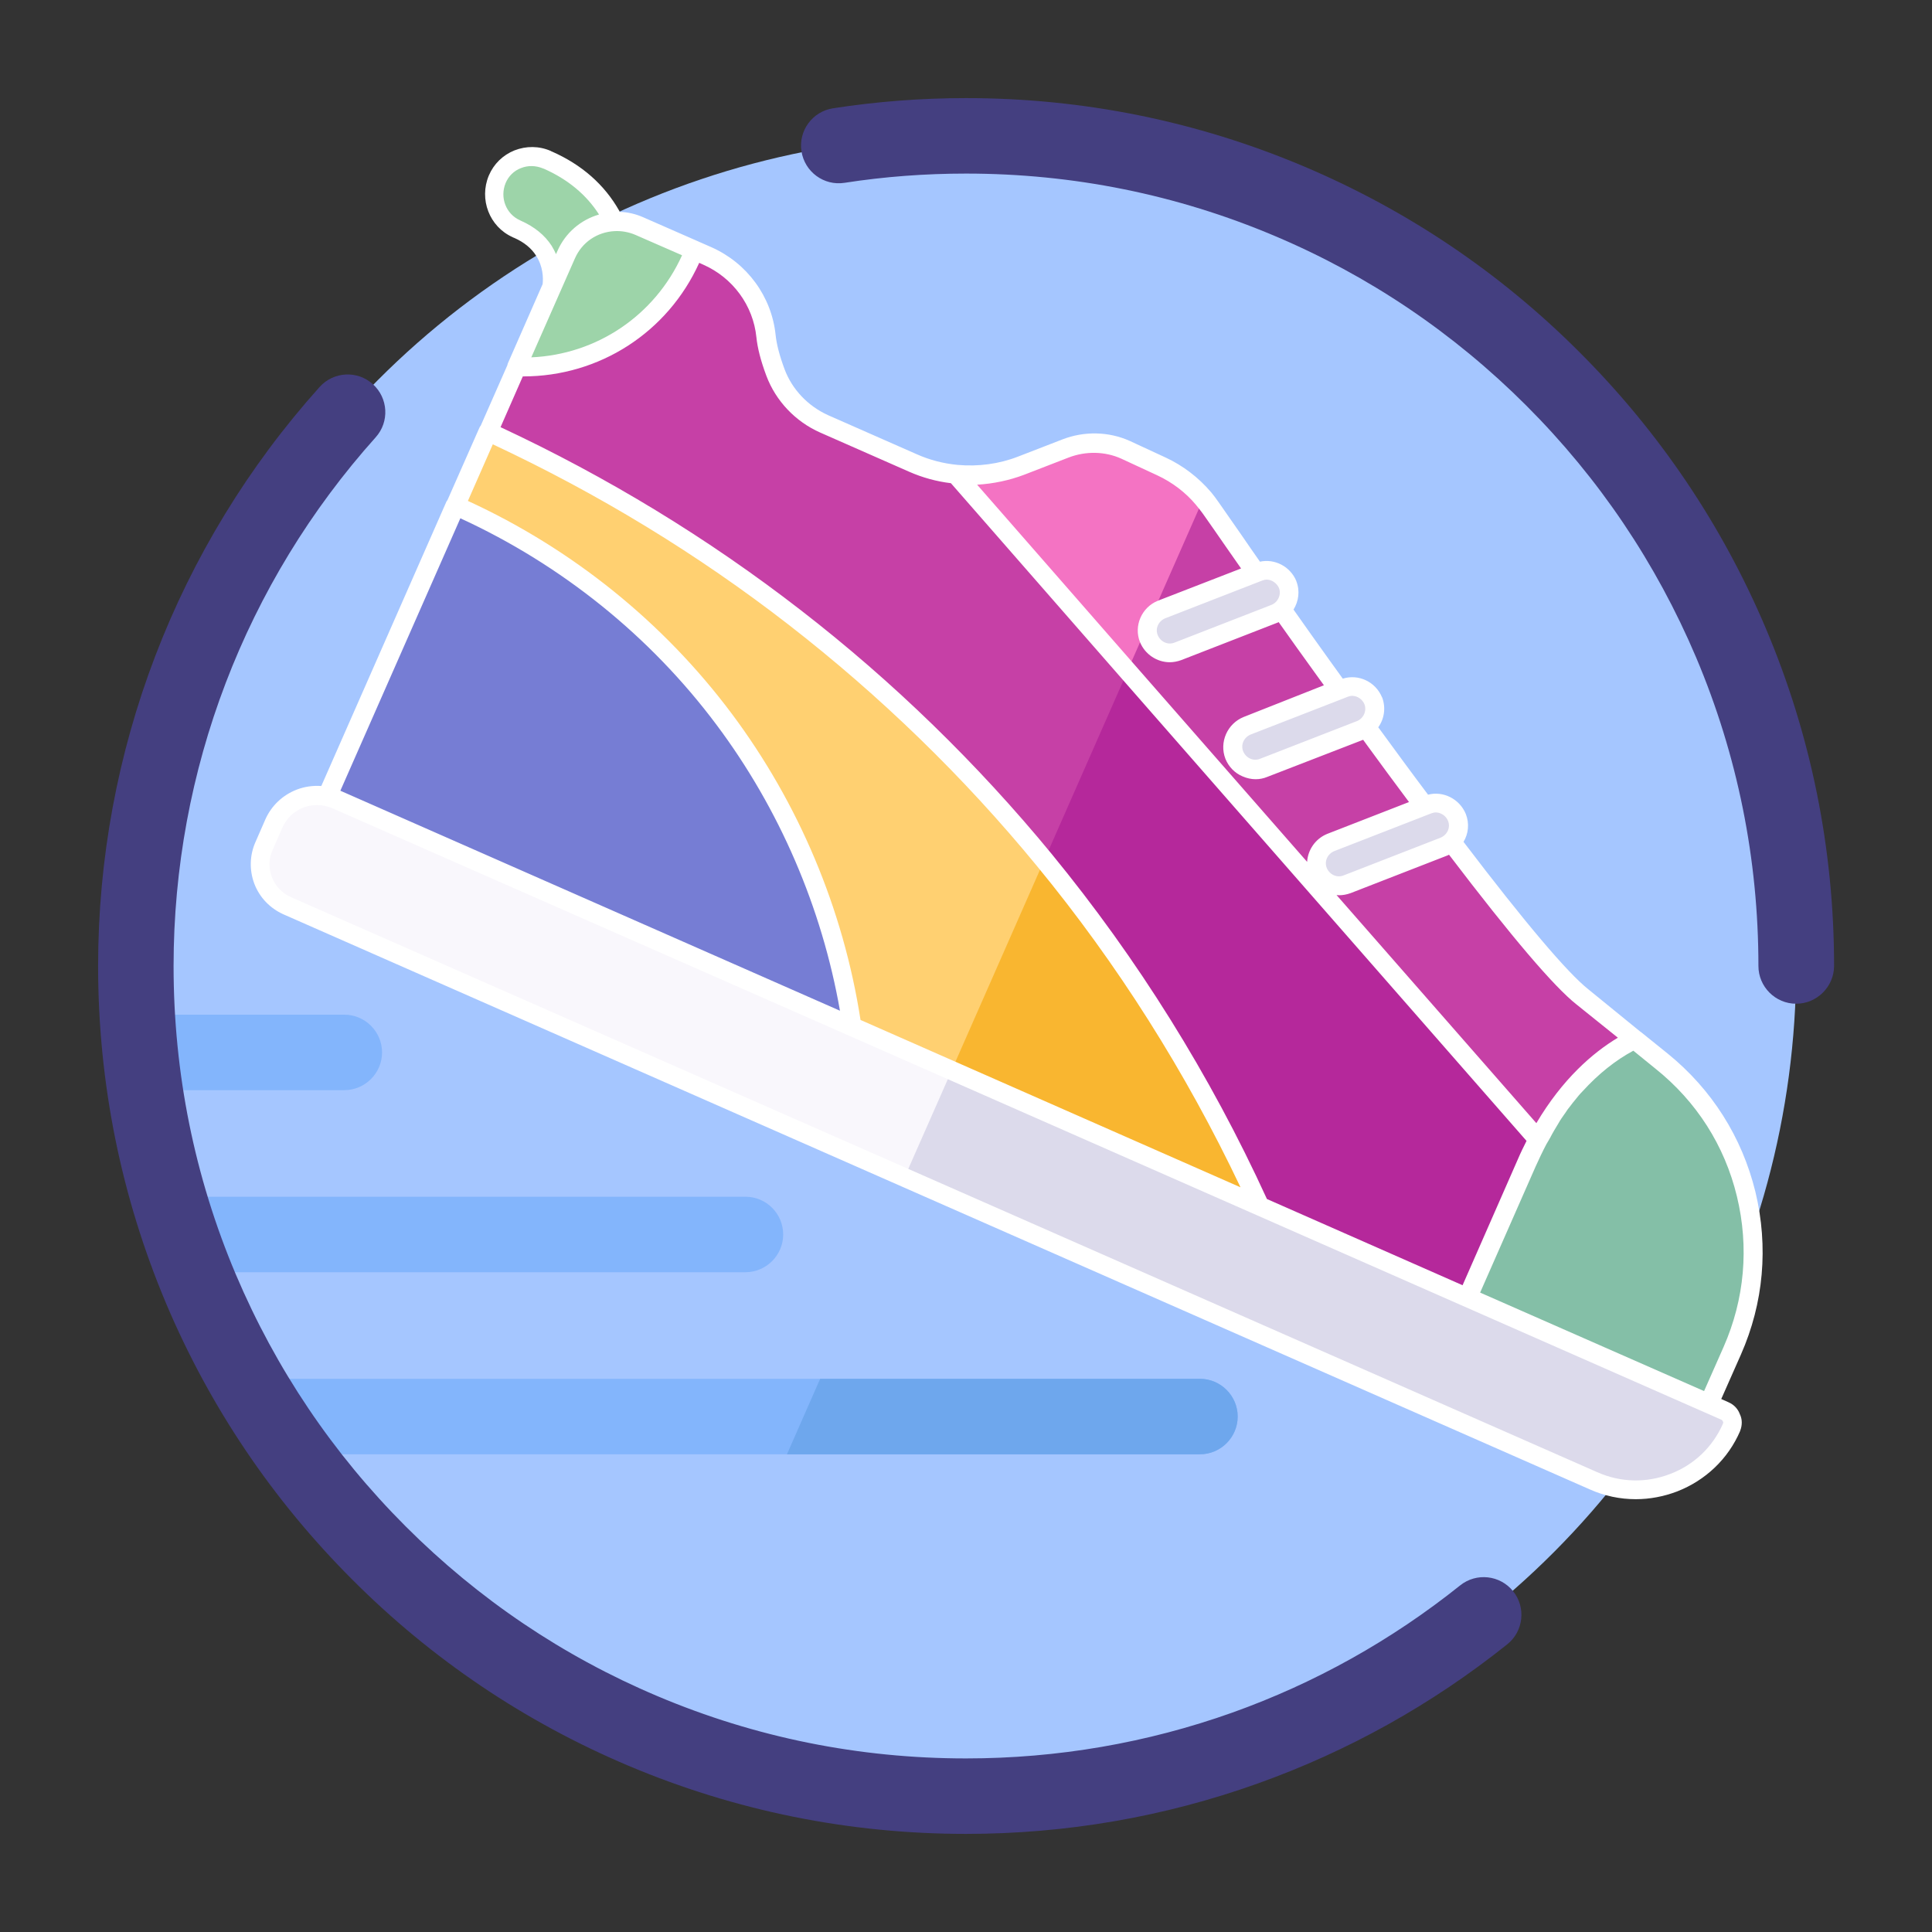 <?xml version="1.0" encoding="utf-8"?>
<!-- Generator: Adobe Illustrator 24.0.0, SVG Export Plug-In . SVG Version: 6.00 Build 0)  -->
<svg version="1.1" id="Capa_1" xmlns="http://www.w3.org/2000/svg" xmlns:xlink="http://www.w3.org/1999/xlink" x="0px" y="0px"
	 viewBox="0 0 1024 1024" style="enable-background:new 0 0 1024 1024;" xml:space="preserve">
<rect x="0" y="0" width="1024" height="1024" fill="#333333" stroke="none"/>
<style type="text/css">
	.st0{fill:#A5C6FF;}
	.st1{fill:#C640A6;}
	.st2{fill:#F9F7FC;}
	.st3{fill:#84BFA7;}
	.st4{fill:#B5289B;}
	.st5{fill:#F473C3;}
	.st6{fill:#FFFFFF;}
	.st7{fill:#DCDAEB;}
	.st8{fill:#9DD4A9;}
	.st9{fill:#FFD071;}
	.st10{fill:#767DD4;}
	.st11{fill:#F9B630;}
	.st12{fill:#83B5FC;}
	.st13{fill:#6EA7ED;}
	.st14{fill:#443F80;}
</style>
<g>
	<circle class="st0" cx="512" cy="512" r="440"/>
	<g>
		<g>
			<path class="st1" d="M866.5,550.9c-9.7,4.8-20.5,12.4-31.1,24c-1.9,2-3.7,4.3-5.5,6.5c-0.6,0.8-1.2,1.5-1.8,2.4
				c-1,1.2-1.8,2.5-2.7,3.7c-0.6,0.8-1.2,1.7-1.8,2.6c-0.3,0.4-0.6,0.8-0.9,1.3c-0.6,0.9-1.1,1.8-1.7,2.7c-1.2,1.9-2.3,3.8-3.4,5.8
				c-0.5,1-1.1,2-1.7,3.1c-0.2,0.4-0.4,0.7-0.6,1.1c-2,3.8-4,7.9-5.9,12.2l-31.5,71.5l-604.1-266L300.1,135
				c6.5-14.8,23.8-21.6,38.7-15.1l36,15.8c17.2,7.6,29.2,23.8,31.1,42.5c0.6,6.2,2.7,13,5,19.2c4.6,12.2,14,22,25.9,27.3l47,20.7
				c7.4,3.3,15.3,5.3,23.1,6c11.6,1.1,23.4-0.4,34.4-4.7l23.5-9.1c10.3-4,21.8-3.8,31.8,0.7l19,8.8c8.7,4,16.3,9.9,22.4,17.1
				c1.3,1.6,2.5,3.2,3.7,4.9c6,8.5,14.3,20.5,24.1,34.5c4.2,6,8.8,12.5,13.6,19.3c9.4,13.3,19.8,27.8,30.5,42.8
				c4.6,6.4,9.3,12.9,14.1,19.4c10.3,14.1,20.6,28.3,31,42c4.8,6.5,9.6,12.7,14.3,19c29.7,39.1,56.1,71.6,69.5,82.2L866.5,550.9z"/>
			<path class="st2" d="M917.8,756.5c-12.3,28-45.1,40.8-73.2,28.4L152.2,480.1c-12.2-5.4-17.7-19.5-12.3-31.6l5.2-11.9
				c5.6-12.7,20.5-18.4,33-12.8l736.2,324.1c1.6,0.7,2.8,2,3.4,3.6C918.5,753,918.5,754.8,917.8,756.5z"/>
			<path class="st3" d="M880.8,562.4l-14.4-11.6c-18.2,9.1-40.6,27.7-57.2,65.4l-31.4,71.4l128,56.3l12.3-27.9
				C941.8,662.2,926.5,599.4,880.8,562.4L880.8,562.4z"/>
			<path class="st4" d="M866.5,550.9c-9.7,4.8-20.5,12.4-31.1,24c-1.9,2-3.7,4.3-5.5,6.5c-0.6,0.8-1.2,1.5-1.8,2.4
				c-1,1.2-1.8,2.5-2.7,3.7c-0.6,0.8-1.2,1.7-1.8,2.6c-0.3,0.4-0.6,0.8-0.9,1.3c-0.6,0.9-1.1,1.8-1.7,2.7c-1.2,1.9-2.3,3.8-3.4,5.8
				c-0.5,1-1.1,2-1.7,3.1c-0.2,0.4-0.4,0.7-0.6,1.1c-2,3.8-4,7.9-5.9,12.2l-31.5,71.5L504.4,567.4l133.5-303.2
				c1.3,1.6,2.5,3.2,3.7,4.9c6,8.5,14.3,20.5,24.1,34.5c4.2,6,8.8,12.5,13.6,19.3c9.4,13.3,19.8,27.8,30.5,42.8
				c4.6,6.4,9.3,12.9,14.1,19.4c10.3,14.1,20.6,28.3,31,42c4.8,6.5,9.6,12.7,14.3,19c29.7,39.1,56.1,71.6,69.5,82.2L866.5,550.9z"/>
			<path class="st5" d="M866.5,550.9c-9.7,4.8-20.5,12.4-31.1,24c-1.9,2-3.7,4.3-5.5,6.5c-0.6,0.8-1.2,1.5-1.8,2.4
				c-1,1.2-1.8,2.5-2.7,3.7c-0.6,0.8-1.2,1.7-1.8,2.6c-0.3,0.4-0.6,0.8-0.9,1.3c-0.6,0.9-1.1,1.8-1.7,2.7c-1.2,1.9-2.3,3.8-3.4,5.8
				c-0.5,1-1.1,2-1.7,3.1c-0.2,0.4-0.4,0.7-0.6,1.1L597.6,355.5l-90.9-103.9c11.6,1.1,23.4-0.4,34.4-4.7l23.5-9.1
				c10.3-4,21.8-3.8,31.8,0.7l19,8.8c8.6,4,16.3,9.8,22.4,17.1c1.3,1.6,2.6,3.2,3.8,4.9c6,8.5,14.3,20.5,24.1,34.5
				c4.2,6,8.8,12.5,13.6,19.3c9.4,13.3,19.8,27.8,30.5,42.8c4.6,6.4,9.3,12.9,14.1,19.4c10.3,14.1,20.6,28.3,31,42
				c4.8,6.5,9.6,12.7,14.3,19c29.7,39.1,56.1,71.6,69.5,82.2L866.5,550.9z"/>
			<path class="st1" d="M866.5,550.9c-9.7,4.8-20.5,12.4-31.1,24c-1.9,2-3.7,4.3-5.5,6.5c-0.6,0.8-1.2,1.5-1.8,2.4
				c-1,1.2-1.8,2.5-2.7,3.7c-0.6,0.8-1.2,1.7-1.8,2.6c-0.3,0.4-0.6,0.8-0.9,1.3c-0.6,0.9-1.1,1.8-1.7,2.7c-1.2,1.9-2.3,3.8-3.4,5.8
				c-0.5,1-1.1,2-1.7,3.1c-0.2,0.4-0.4,0.7-0.6,1.1L597.6,355.5l40.2-91.2c1.3,1.6,2.6,3.2,3.8,4.9c6,8.5,14.3,20.5,24.1,34.5
				c4.2,6,8.8,12.5,13.6,19.3c9.4,13.3,19.8,27.8,30.5,42.8c4.6,6.4,9.3,12.9,14.1,19.4c10.3,14.1,20.6,28.3,31,42
				c4.8,6.5,9.6,12.7,14.3,19c29.7,39.1,56.1,71.6,69.5,82.2L866.5,550.9z"/>
			<g>
				<path class="st6" d="M723.2,386.4l-53.4,20.7c-3.1,1.3-6.4,1-9.2-0.2s-5.2-3.6-6.4-6.6c-2.4-6.2,0.7-13.2,6.9-15.7l47.6-18.6
					L723.2,386.4z"/>
				<path class="st7" d="M721.1,386.9l-51.4,20c-6.1,2.4-12.9-0.7-15.4-6.8l0,0c-2.4-6.1,0.7-12.9,6.8-15.4l51.4-20
					c6.1-2.4,12.9,0.7,15.4,6.8l0,0C730.2,377.6,727.2,384.4,721.1,386.9z"/>
				<path class="st7" d="M675.7,325.3l-51.4,20c-6.1,2.4-12.9-0.7-15.4-6.8l0,0c-2.4-6.1,0.7-12.9,6.8-15.4l51.4-20
					c6.1-2.4,12.9,0.7,15.4,6.8l0,0C684.8,315.9,681.7,322.9,675.7,325.3z"/>
				<path class="st7" d="M765.4,448.7l-51.4,20c-6.1,2.4-12.9-0.7-15.4-6.8l0,0c-2.4-6.1,0.7-12.9,6.8-15.4l51.4-20
					c6.1-2.4,12.9,0.7,15.4,6.8l0,0C774.6,439.4,771.6,446.2,765.4,448.7z"/>
			</g>
			<path class="st8" d="M366.5,136.3c-16.6,37.7-54.1,59.6-92.8,58.2l26.2-59.6c6.5-14.8,23.8-21.6,38.7-15.1l29.4,12.9
				C367.4,134,367,135.2,366.5,136.3z"/>
			<path class="st9" d="M667.7,639.2l-494-217.5l84.9-192.9c118,54.2,217.4,132.7,294.9,227C599.6,511.9,637.9,573.7,667.7,639.2z"
				/>
			<path class="st10" d="M451.6,544l-278-122.4L241.2,268h0.1C358.4,319.7,434.2,426.2,451.6,544z"/>
			<path class="st8" d="M292.1,153.6c0.7-3.7,3.1-22.7-18-32c-0.1,0-0.2-0.1-0.4-0.2c-10.1-4.4-14.6-16.2-10.3-26.3
				c4.3-10.1,16.1-14.8,26.3-10.4c0.2,0.1,0.3,0.1,0.5,0.2c41.6,18.3,45.1,58.2,41.1,76.7l-39.1-8.5L292.1,153.6z"/>
			<path class="st7" d="M917.8,756.5c-12.3,28-45.1,40.8-73.2,28.4L479.4,624.1l25-56.7l410.1,180.5c1.6,0.7,2.8,2,3.4,3.6
				C918.5,753,918.5,754.8,917.8,756.5z"/>
			<path class="st11" d="M667.7,639.2l-163.3-71.9l49.1-111.5C599.6,511.9,637.9,573.7,667.7,639.2z"/>
		</g>
	</g>
	<g>
		<path class="st12" d="M656,750.8c0,11-9,20-20,20H156.2c-9.4-12.8-18-26.2-26-40H636C647,730.8,656,739.8,656,750.8z"/>
		<path class="st12" d="M415.1,654.3c0,11-9,20-20,20H102.9c-5.2-13-9.8-26.4-13.7-40c0.3,0,0.7,0,1,0h304.9
			C406.2,634.3,415.1,643.3,415.1,654.3z"/>
		<path class="st12" d="M76.9,577.8h105.6c11,0,20-9,20-20s-9-20-20-20H72.8L76.9,577.8z"/>
		<path class="st13" d="M656,750.8c0,11-9,20-20,20H417.1l17.6-40H636C647,730.8,656,739.8,656,750.8z"/>
	</g>
</g>
<g>
	<path class="st14" d="M952,532c-11,0-20-9-20-20c0-56.7-11.1-111.7-33-163.5c-21.2-50-51.4-94.9-90-133.5s-83.5-68.9-133.5-90
		C623.7,103.1,568.7,92,512,92c-21.6,0-43.2,1.6-64.4,4.9c-10.9,1.7-21.1-5.8-22.8-16.7c-1.7-10.9,5.8-21.1,16.7-22.8
		c23.2-3.6,46.9-5.4,70.5-5.4c62.1,0,122.3,12.2,179.1,36.2c54.8,23.2,104,56.3,146.2,98.6c42.2,42.2,75.4,91.4,98.6,146.2
		c24,56.7,36.2,117,36.2,179.1C972,523,963,532,952,532z"/>
	<path class="st14" d="M512,972c-62.1,0-122.3-12.2-179.1-36.2c-54.8-23.2-104-56.3-146.2-98.6c-42.2-42.2-75.4-91.4-98.6-146.2
		C64.2,634.3,52,574.1,52,512c0-113.5,41.7-222.5,117.4-306.9c7.4-8.2,20-8.9,28.2-1.5c8.2,7.4,8.9,20,1.5,28.2
		C130,308.9,92,408.4,92,512c0,56.7,11.1,111.7,33,163.5c21.2,50,51.4,94.9,90,133.5s83.5,68.9,133.5,90
		c51.8,21.9,106.8,33,163.5,33c48.5,0,96-8.2,141.2-24.3c43.7-15.6,84.3-38.3,120.7-67.4c8.6-6.9,21.2-5.5,28.1,3.1
		c6.9,8.6,5.5,21.2-3.1,28.1c-39.9,31.9-84.4,56.7-132.3,73.8C617.1,963,565.1,972,512,972z"/>
	<path class="st6" d="M916.3,743.3l-4-1.8l10.4-23.5c12.1-27.4,14.7-57.2,7.7-86.3c-7.1-29-23.1-54.3-46.4-73.2c0,0,0,0,0,0
		l-14.4-11.6c0,0-0.1-0.1-0.2-0.1l-27.5-22.4c-11.1-8.8-33.4-35.1-66.2-78.2c2.6-4.3,3.2-9.7,1.2-14.8c-3.3-8-12-12.3-20-10.2
		c-8.6-11.4-17.3-23.3-25.7-34.8l-0.7-0.9c3.2-4.5,4.1-10.3,2.1-15.8c0,0,0-0.1-0.1-0.1c-3.4-8.3-12.5-12.5-20.8-9.9
		c-2.2-3.1-4.5-6.2-6.7-9.3c-6.8-9.5-13.3-18.6-19.4-27.3c2.7-4.4,3.5-9.9,1.5-15c0,0,0-0.1,0-0.1c-3.2-7.8-11.5-12-19.3-10.3
		c-3.5-5-6.7-9.6-9.7-14c-4.7-6.8-8.9-12.7-12.2-17.5c-1.3-1.9-2.6-3.6-3.9-5.2c0,0,0-0.1-0.1-0.1c-6.6-7.8-15-14.2-24.1-18.4
		l-19-8.8c-11.1-5-24.1-5.3-35.7-0.8l-23.5,9.1c-10,3.9-21.1,5.4-32.1,4.4c-7.4-0.7-14.8-2.6-21.5-5.6l-47-20.7
		c-10.7-4.8-19.2-13.7-23.2-24.5c-2.7-7.3-4.2-13.2-4.7-18c-2.1-20.4-15.1-38.2-34.1-46.6l-6.6-2.9c-0.1,0-0.1-0.1-0.2-0.1
		l-29.4-12.9c-3.9-1.7-8.1-2.7-12.3-2.8c-0.1-0.2-0.2-0.4-0.3-0.6c-7.8-13.8-19.8-24.4-35.7-31.4c-0.3-0.1-0.5-0.2-0.6-0.3
		c-6.2-2.7-13-2.7-19.2-0.3c-6.2,2.5-11,7.2-13.6,13.3c-5.3,12.6,0.3,27.2,12.6,32.7c0.2,0.1,0.5,0.3,0.9,0.4
		c5.2,2.3,9.1,5.5,11.6,9.5c3.6,5.6,3.8,11.6,3.4,15l-18.3,41.7c-0.2,0.4-0.3,0.8-0.4,1.3l-14.1,32c-0.3,0.3-0.5,0.7-0.7,1.1
		L237.2,265c-0.2,0.3-0.4,0.6-0.6,0.9l-66.3,150.7c-4.4-0.3-8.8,0.3-13,1.9c-7.5,2.9-13.5,8.6-16.7,15.9l-5.2,11.9
		c-3.1,7-3.3,14.9-0.6,22.1c2.8,7.3,8.3,13,15.4,16.2l692.4,304.8c7.8,3.5,16.1,5.2,24.4,5.2c7.4,0,14.8-1.4,21.9-4.1
		c15.1-5.9,27-17.2,33.4-32c0,0,0-0.1,0-0.1c1.2-3,1.2-6.2-0.2-9C921.1,746.7,919,744.5,916.3,743.3z M542.9,251.6l23.5-9.1
		c9.1-3.5,19.3-3.3,27.9,0.6l19,8.8c8,3.7,15.2,9.2,20.6,15.7c1.3,1.6,2.5,3.1,3.6,4.6c3.4,4.8,7.5,10.7,12.2,17.5
		c2.5,3.6,5.3,7.6,8.1,11.6l-44.1,17.1c-8.6,3.5-12.9,13.3-9.5,21.9c2.7,6.6,9.1,10.7,15.8,10.7c2,0,4-0.4,6-1.1l51.4-20
		c0,0,0,0,0,0c0.1,0,0.2-0.1,0.3-0.2c6.2,8.8,12.8,18,19.8,27.7l4.2,5.8L659.2,380c-8.7,3.5-13.1,13.4-9.7,22.2
		c1.7,4.2,5,7.6,9.1,9.3c2.3,1,4.6,1.5,6.9,1.5c2.1,0,4.2-0.4,6.1-1.2l50.9-19.7l1.8,2.5c7.4,10.1,14.9,20.4,22.5,30.5l-43.4,16.9
		c-6.3,2.6-10.2,8.5-10.6,14.8l-91.5-104.5l-83.4-95.4C526.5,256.4,535,254.6,542.9,251.6z M767.2,453.4
		C767.2,453.4,767.3,453.3,767.2,453.4c0.3-0.1,0.6-0.3,0.8-0.4c33.5,44,55.7,70,67.6,79.4l21.9,17.6c-13.3,8-29.3,21.8-43.2,45.3
		L708.4,474.4c0.5,0,0.9,0.1,1.4,0.1c2,0,4-0.4,6-1.1L767.2,453.4z M180.4,419.1L244,274.7c53.7,24.7,100.6,62.4,135.8,109.5
		c33.3,44.5,55.8,96.8,65.4,151.5L180.4,419.1z M456.1,540.6c-9.1-58.7-32.7-114.8-68.3-162.4c-36.2-48.4-84.5-87.3-139.8-112.7
		l13.2-30c55.8,26.1,108.6,58.2,156.9,95.7c48.3,37.5,92.6,80.4,131.5,127.8c42.7,51.9,78.9,109.2,107.9,170.3L456.1,540.6z
		 M920.6,634.1c6.5,26.9,4.1,54.5-7.1,79.9l-10.3,23.3l-118.7-52.2l29.4-66.8c1.8-4,3.7-8,5.8-12c0.1-0.1,0.1-0.2,0.2-0.3
		c0.1-0.2,0.3-0.5,0.4-0.7c0.2-0.4,0.4-0.7,0.6-1c0.3-0.5,0.5-1,0.8-1.4c0.1-0.2,0.2-0.4,0.3-0.6c0.5-1,1-1.8,1.5-2.7
		c0-0.1,0.1-0.1,0.1-0.2c0.5-0.9,1-1.7,1.5-2.5c0.3-0.5,0.6-1,0.9-1.5c0.2-0.4,0.5-0.8,0.7-1.2c0-0.1,0.1-0.1,0.1-0.2
		c0.2-0.3,0.4-0.5,0.6-0.9c0.1-0.1,0.1-0.2,0.2-0.3c0.6-0.8,1.1-1.6,1.6-2.3c0.4-0.5,0.7-1,1.1-1.6c0.5-0.7,0.9-1.4,1.4-1.9
		c0.1-0.1,0.2-0.3,0.3-0.4c0.3-0.4,0.6-0.8,1-1.3c0.2-0.3,0.4-0.5,0.6-0.8l1-1.2c1.4-1.8,2.8-3.5,4.3-5c8.3-9.1,17.3-16.3,26.8-21.4
		l11.7,9.5C899.2,583.8,914.1,607.2,920.6,634.1z M767.5,435.1c1.4,3.5-0.4,7.4-4,8.9l-51.4,20c-3.5,1.4-7.4-0.4-8.9-4
		c-1.4-3.5,0.4-7.4,4-8.9l51.4-20c0.8-0.3,1.6-0.5,2.5-0.5C763.8,430.7,766.4,432.4,767.5,435.1z M723.2,373.3
		c1.3,3.5-0.5,7.5-4,8.9l-51.4,20c-3.5,1.4-7.4-0.4-8.9-4c-1.4-3.5,0.4-7.4,4-8.9l47.6-18.5c0,0,0,0,0,0l1.3-0.5c0,0,0,0,0,0l2.5-1
		c0.8-0.3,1.6-0.5,2.5-0.5C719.5,368.9,722.1,370.6,723.2,373.3z M677.9,311.7c1.3,3.4-0.5,7.5-4,8.9l-51.4,20
		c-3.5,1.4-7.4-0.4-8.9-4c-1.4-3.5,0.4-7.4,4-8.9l51.4-20c0.8-0.3,1.6-0.5,2.5-0.5C674.1,307.3,676.7,309,677.9,311.7z M400.9,178.7
		c0.6,5.7,2.2,12.2,5.3,20.5c5,13.3,15.4,24.3,28.6,30.1l47,20.7c7,3.1,14.6,5.2,22.2,6.1l89.8,102.7l215.3,245.9
		c-1.5,3-3.1,6.2-4.5,9.5l-29.4,67l-103.7-45.7c-30.1-65.8-68.5-127.3-114.1-182.9c-39.4-47.9-84.1-91.4-133.1-129.3
		c-48.9-37.9-102.4-70.5-159-96.9l11.8-26.9c0.1,0,0.1,0,0.2,0c40.4,0,76.6-23.3,93.3-60.2l2.2,1
		C388.4,147.2,399.2,161.9,400.9,178.7z M304.7,137c3.7-8.5,11.7-14,21-14.5c3.8-0.2,7.6,0.5,11.1,2l24.7,10.8
		c-14.5,32-45.3,52.6-79.9,54.1L304.7,137z M276.1,117c-0.1,0-0.1-0.1-0.2-0.1c-0.1,0-0.2-0.1-0.2-0.1c-7.5-3.3-10.9-12.1-7.7-19.8
		c1.5-3.6,4.4-6.5,8.1-7.9c3.7-1.5,7.8-1.4,11.5,0.1c0.2,0.1,0.4,0.2,0.6,0.2c12.7,5.6,22.6,13.8,29.3,24.3
		c-9.7,2.8-17.8,9.7-22,19.2l-0.8,1.8c-0.6-1.4-1.4-2.9-2.3-4.4C288.8,124.7,283.3,120.2,276.1,117z M913.2,754.6
		c-5.4,12.3-15.3,21.8-27.9,26.6c-12.6,4.9-26.3,4.6-38.7-0.9L154.2,475.5c-4.7-2.1-8.3-5.9-10.1-10.6c-1.8-4.7-1.7-9.8,0.4-14.4
		l5.2-11.9c2.2-4.9,6.1-8.7,11.2-10.6c2.3-0.9,4.8-1.3,7.2-1.3c2.7,0,5.5,0.6,8.1,1.7l711.9,313.4c0,0,0,0,0,0l24.3,10.7
		c0.4,0.2,0.6,0.5,0.7,0.8c0.1,0.2,0.2,0.4,0.3,0.6C913.3,753.9,913.3,754.2,913.2,754.6z"/>
</g>
</svg>
